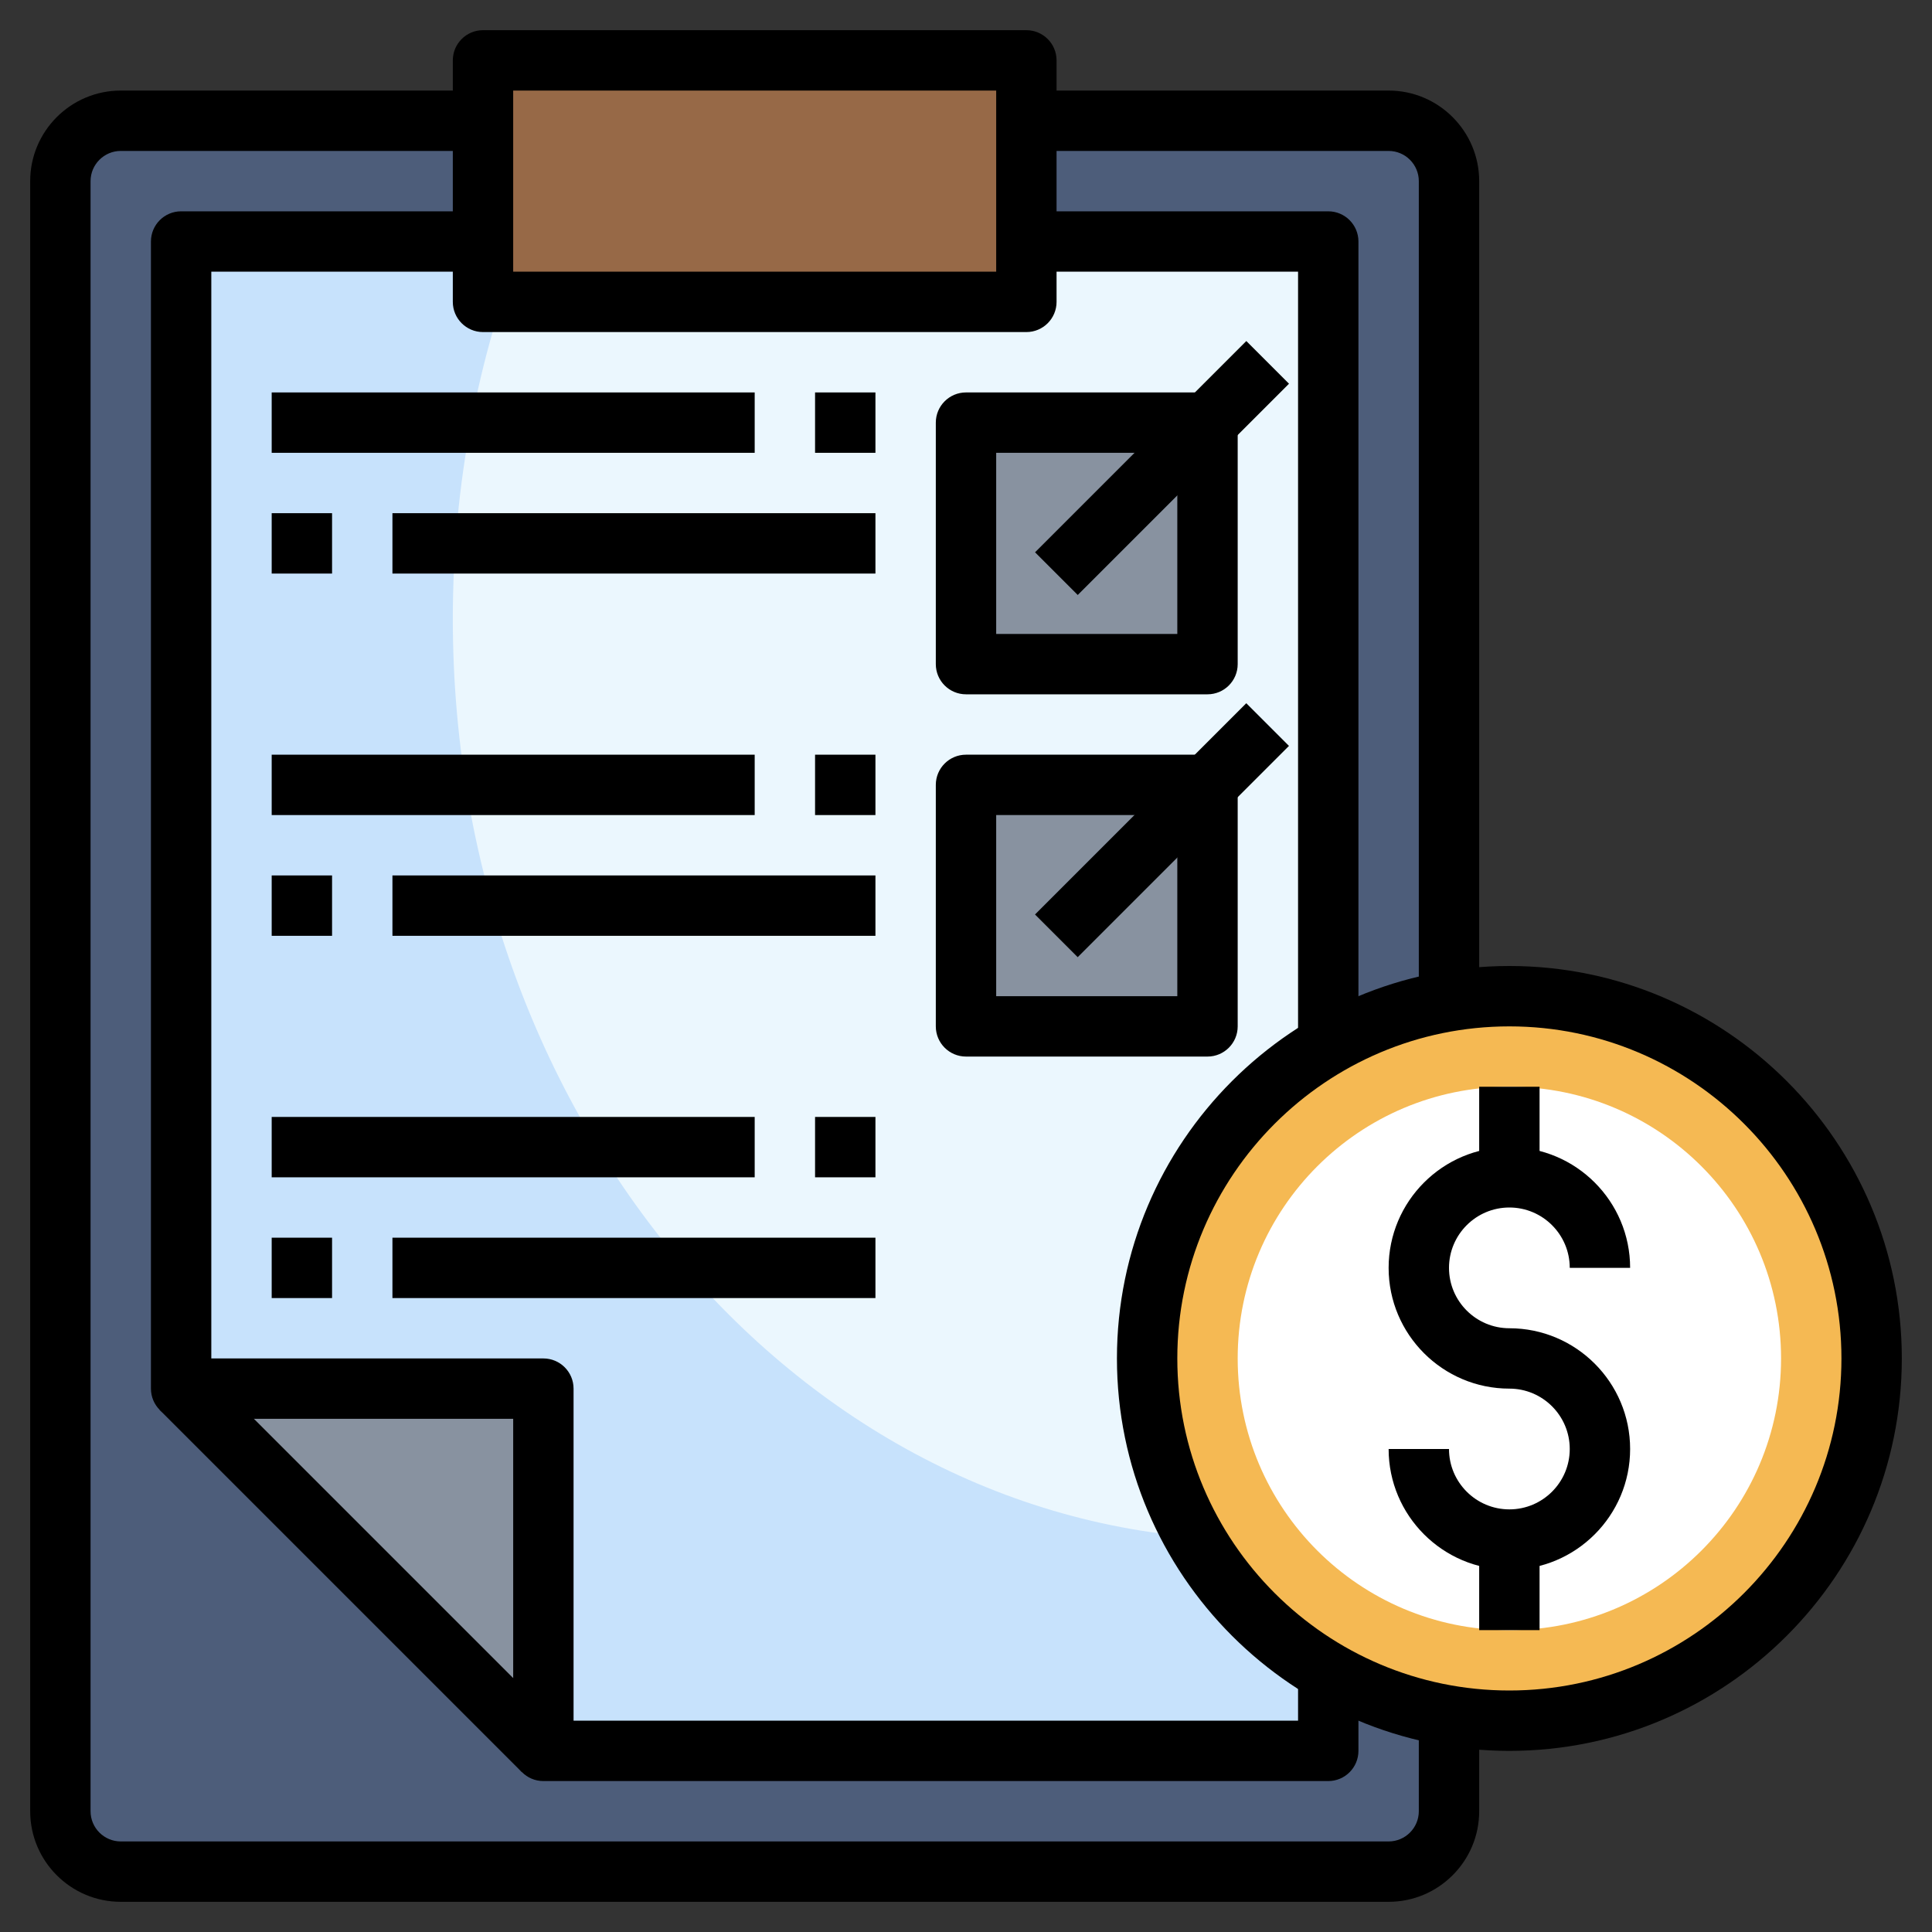 <svg id="Layer_3" enable-background="new 0 0 64 64" height="512" viewBox="0 0 64 64" width="512" xmlns="http://www.w3.org/2000/svg"><rect x="0" y="0" width="64" height="64" fill="#333333" stroke="none"/><g><g><path d="m46 62h-42c-1.105 0-2-.895-2-2v-54c0-1.105.895-2 2-2h42c1.105 0 2 .895 2 2v54c0 1.105-.895 2-2 2z" fill="#4d5d7a"/></g><g><path d="m18 46v12h26v-50h-38v38z" fill="#c7e2fc"/></g><g><path d="m15 20.5c0 16.845 11.864 30.5 26.5 30.5.844 0 1.677-.05 2.5-.139v-42.861h-26.671c-1.492 3.816-2.329 8.044-2.329 12.5z" fill="#ebf7fe"/></g><g><circle cx="50" cy="45" fill="#f5b953" r="12"/></g><g><circle cx="50" cy="45" fill="#fff" r="9"/></g><g><path d="m16 2h18v8h-18z" fill="#976947" transform="matrix(-1 0 0 -1 50 12)"/></g><g><path d="m32 14h8v8h-8z" fill="#8892a0" transform="matrix(-1 0 0 -1 72 36)"/></g><g><path d="m32 26h8v8h-8z" fill="#8892a0" transform="matrix(-1 0 0 -1 72 60)"/></g><g><path d="m6 46h12v12" fill="#8892a0"/></g><g><path d="m34 11h-18c-.552 0-1-.448-1-1v-8c0-.552.448-1 1-1h18c.552 0 1 .448 1 1v8c0 .552-.448 1-1 1zm-17-2h16v-6h-16z"/></g><g><path d="m49 33h-2v-27c0-.551-.449-1-1-1h-12v-2h12c1.654 0 3 1.346 3 3z"/></g><g><path d="m46 63h-42c-1.654 0-3-1.346-3-3v-54c0-1.654 1.346-3 3-3h12v2h-12c-.551 0-1 .449-1 1v54c0 .551.449 1 1 1h42c.551 0 1-.449 1-1v-3h2v3c0 1.654-1.346 3-3 3z"/></g><g><path d="m45 35h-2v-26h-9v-2h10c.552 0 1 .448 1 1z"/></g><g><path d="m44 59h-26c-.552 0-1-.448-1-1v-11h-11c-.552 0-1-.448-1-1v-38c0-.552.448-1 1-1h10v2h-9v36h11c.552 0 1 .448 1 1v11h24v-2h2v3c0 .552-.448 1-1 1z"/></g><g><path d="m11 43.515h2v16.971h-2z" transform="matrix(.707 -.707 .707 .707 -33.255 23.716)"/></g><g><path d="m40 23h-8c-.552 0-1-.448-1-1v-8c0-.552.448-1 1-1h8c.552 0 1 .448 1 1v8c0 .552-.448 1-1 1zm-7-2h6v-6h-6z"/></g><g><path d="m33.55 14.5h9.899v2h-9.899z" transform="matrix(.707 -.707 .707 .707 .316 31.764)"/></g><g><path d="m40 35h-8c-.552 0-1-.448-1-1v-8c0-.552.448-1 1-1h8c.552 0 1 .448 1 1v8c0 .552-.448 1-1 1zm-7-2h6v-6h-6z"/></g><g><path d="m33.55 26.5h9.899v2h-9.899z" transform="matrix(.707 -.707 .707 .707 -8.169 35.278)"/></g><g><path d="m27 13h2v2h-2z"/></g><g><path d="m9 13h16v2h-16z"/></g><g><path d="m9 17h2v2h-2z"/></g><g><path d="m13 17h16v2h-16z"/></g><g><path d="m27 25h2v2h-2z"/></g><g><path d="m9 25h16v2h-16z"/></g><g><path d="m9 29h2v2h-2z"/></g><g><path d="m13 29h16v2h-16z"/></g><g><path d="m27 37h2v2h-2z"/></g><g><path d="m9 37h16v2h-16z"/></g><g><path d="m9 41h2v2h-2z"/></g><g><path d="m13 41h16v2h-16z"/></g><g><path d="m50 52c-2.206 0-4-1.794-4-4h2c0 1.103.897 2 2 2s2-.897 2-2-.897-2-2-2c-2.206 0-4-1.794-4-4s1.794-4 4-4 4 1.794 4 4h-2c0-1.103-.897-2-2-2s-2 .897-2 2 .897 2 2 2c2.206 0 4 1.794 4 4s-1.794 4-4 4z"/></g><g><path d="m49 36h2v3h-2z"/></g><g><path d="m49 51h2v3h-2z"/></g><g><path d="m50 58c-7.168 0-13-5.832-13-13s5.832-13 13-13 13 5.832 13 13-5.832 13-13 13zm0-24c-6.065 0-11 4.935-11 11s4.935 11 11 11 11-4.935 11-11-4.935-11-11-11z"/></g></g></svg>